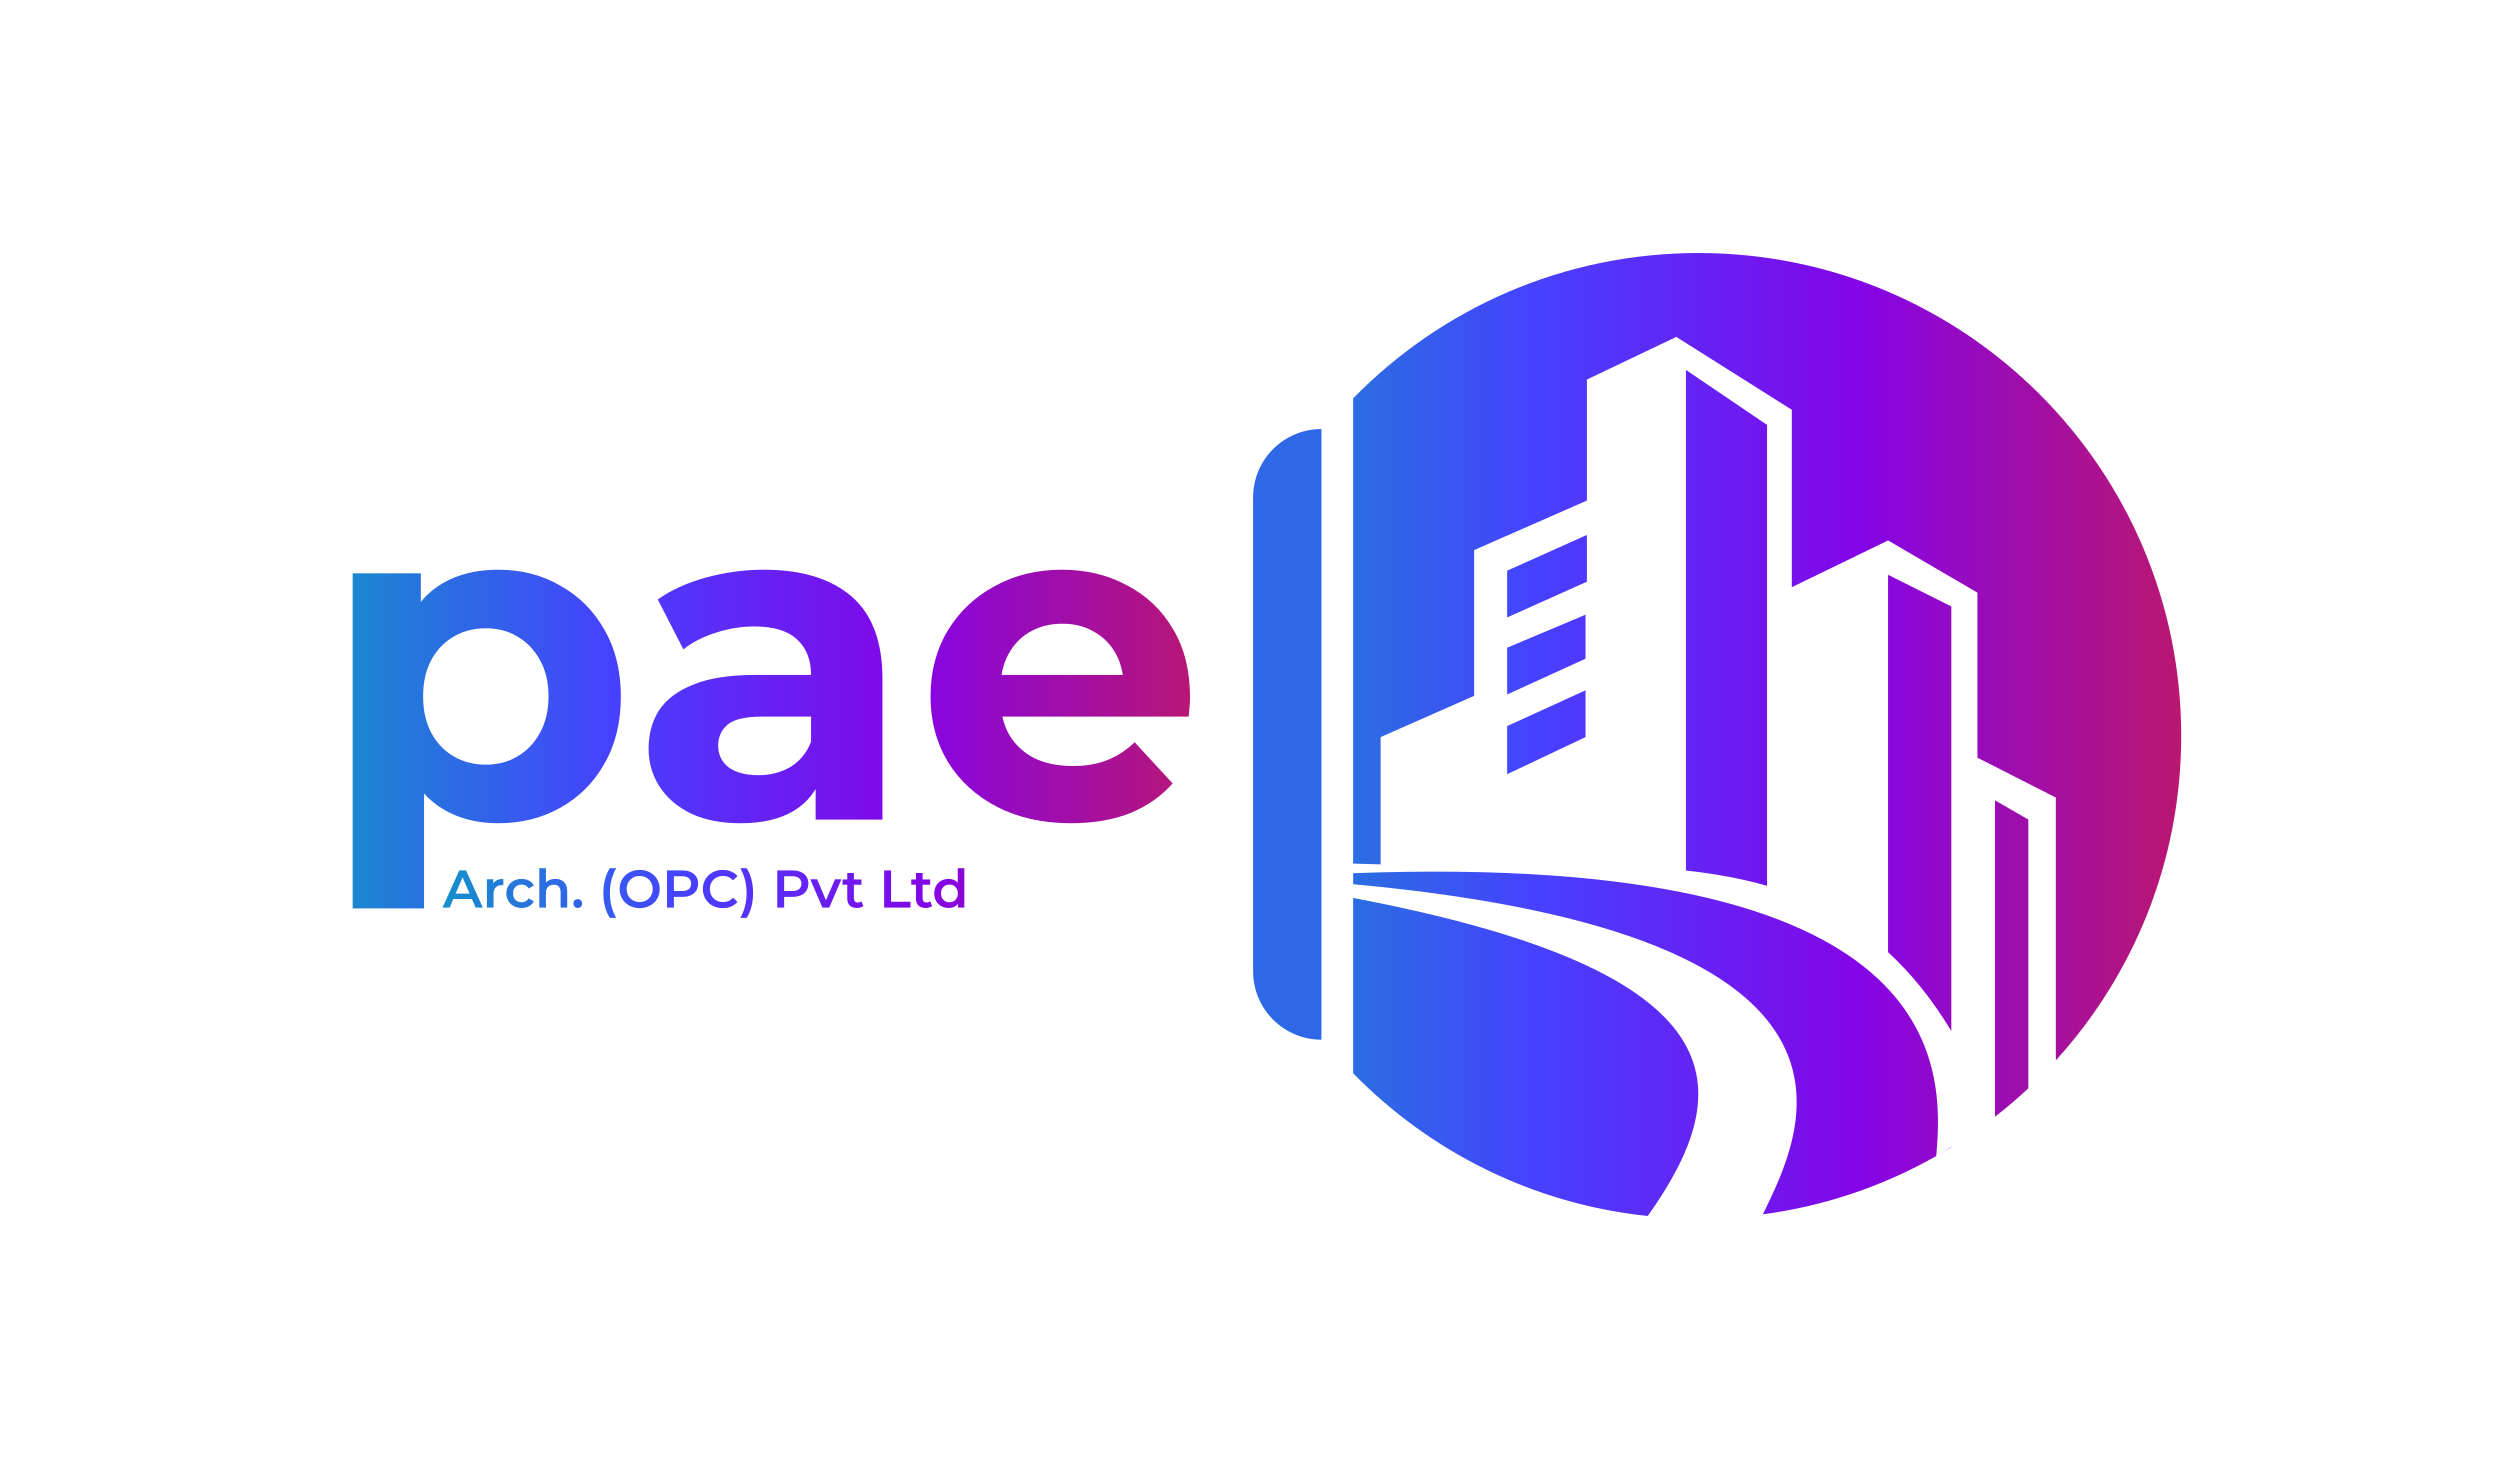 <svg width="909" height="535" viewBox="0 0 909 535" fill="none" xmlns="http://www.w3.org/2000/svg">
<path d="M181.141 299.331C173.597 299.331 166.996 297.667 161.339 294.339C155.681 291.011 151.243 285.963 148.026 279.196C144.92 272.318 143.367 263.665 143.367 253.237C143.367 242.699 144.865 234.046 147.86 227.278C150.855 220.511 155.182 215.464 160.839 212.136C166.497 208.808 173.264 207.144 181.141 207.144C189.572 207.144 197.115 209.085 203.771 212.968C210.539 216.74 215.863 222.065 219.746 228.943C223.74 235.821 225.737 243.919 225.737 253.237C225.737 262.667 223.74 270.821 219.746 277.699C215.863 284.577 210.539 289.902 203.771 293.674C197.115 297.445 189.572 299.331 181.141 299.331ZM128.224 330.282V208.475H153.018V226.779L152.519 253.404L154.183 279.862V330.282H128.224ZM176.648 278.032C180.974 278.032 184.801 277.033 188.129 275.036C191.569 273.039 194.286 270.211 196.283 266.55C198.391 262.778 199.445 258.34 199.445 253.237C199.445 248.023 198.391 243.586 196.283 239.925C194.286 236.264 191.569 233.435 188.129 231.439C184.801 229.442 180.974 228.443 176.648 228.443C172.321 228.443 168.438 229.442 164.999 231.439C161.56 233.435 158.842 236.264 156.846 239.925C154.849 243.586 153.85 248.023 153.85 253.237C153.85 258.34 154.849 262.778 156.846 266.55C158.842 270.211 161.56 273.039 164.999 275.036C168.438 277.033 172.321 278.032 176.648 278.032ZM296.565 298V280.528L294.901 276.7V245.416C294.901 239.87 293.181 235.543 289.742 232.437C286.414 229.331 281.256 227.778 274.267 227.778C269.496 227.778 264.782 228.554 260.122 230.107C255.574 231.55 251.691 233.546 248.474 236.098L239.156 217.96C244.037 214.521 249.916 211.858 256.794 209.973C263.672 208.087 270.661 207.144 277.761 207.144C291.406 207.144 302.001 210.361 309.544 216.795C317.088 223.229 320.86 233.269 320.86 246.914V298H296.565ZM269.275 299.331C262.286 299.331 256.295 298.166 251.303 295.837C246.311 293.396 242.484 290.124 239.821 286.019C237.159 281.914 235.828 277.31 235.828 272.207C235.828 266.883 237.103 262.223 239.655 258.23C242.317 254.236 246.477 251.13 252.135 248.911C257.793 246.581 265.17 245.416 274.267 245.416H298.062V260.559H277.096C270.994 260.559 266.779 261.558 264.449 263.554C262.23 265.551 261.121 268.047 261.121 271.043C261.121 274.371 262.397 277.033 264.948 279.03C267.611 280.916 271.216 281.859 275.764 281.859C280.091 281.859 283.974 280.86 287.413 278.864C290.852 276.756 293.348 273.705 294.901 269.711L298.894 281.692C297.009 287.461 293.57 291.843 288.577 294.838C283.585 297.834 277.151 299.331 269.275 299.331ZM389.434 299.331C379.227 299.331 370.242 297.334 362.476 293.341C354.822 289.347 348.887 283.911 344.671 277.033C340.455 270.044 338.348 262.112 338.348 253.237C338.348 244.252 340.4 236.32 344.505 229.442C348.72 222.453 354.433 217.017 361.644 213.134C368.855 209.141 377.009 207.144 386.105 207.144C394.869 207.144 402.746 209.03 409.735 212.801C416.835 216.462 422.437 221.787 426.542 228.776C430.646 235.654 432.698 243.919 432.698 253.57C432.698 254.569 432.643 255.734 432.532 257.065C432.421 258.285 432.31 259.45 432.199 260.559H359.481V245.416H418.554L408.57 249.909C408.57 245.25 407.627 241.201 405.741 237.762C403.855 234.323 401.248 231.66 397.92 229.775C394.592 227.778 390.709 226.779 386.272 226.779C381.834 226.779 377.896 227.778 374.457 229.775C371.129 231.66 368.522 234.378 366.636 237.928C364.75 241.367 363.807 245.472 363.807 250.242V254.236C363.807 259.117 364.861 263.444 366.969 267.215C369.188 270.876 372.239 273.705 376.121 275.702C380.115 277.588 384.774 278.531 390.099 278.531C394.869 278.531 399.03 277.81 402.579 276.368C406.24 274.925 409.568 272.762 412.564 269.878L426.375 284.854C422.271 289.513 417.112 293.119 410.9 295.67C404.687 298.111 397.532 299.331 389.434 299.331Z" fill="url(#paint0_linear_756_1869)"/>
<path d="M160.903 330L166.985 316.486H169.456L175.556 330H172.931L167.699 317.818H168.703L163.49 330H160.903ZM163.703 326.873L164.378 324.903H171.676L172.351 326.873H163.703ZM177.043 330V319.691H179.34V322.529L179.07 321.699C179.379 321.004 179.862 320.476 180.518 320.116C181.187 319.755 182.017 319.575 183.008 319.575V321.873C182.905 321.847 182.809 321.834 182.719 321.834C182.629 321.821 182.539 321.815 182.448 321.815C181.535 321.815 180.808 322.085 180.267 322.625C179.726 323.153 179.456 323.945 179.456 325V330H177.043ZM189.691 330.135C188.61 330.135 187.645 329.91 186.795 329.459C185.959 328.996 185.302 328.366 184.826 327.568C184.35 326.77 184.112 325.862 184.112 324.846C184.112 323.816 184.35 322.909 184.826 322.124C185.302 321.326 185.959 320.701 186.795 320.251C187.645 319.8 188.61 319.575 189.691 319.575C190.695 319.575 191.576 319.781 192.336 320.193C193.108 320.592 193.693 321.184 194.092 321.969L192.239 323.05C191.93 322.561 191.551 322.201 191.1 321.969C190.663 321.737 190.186 321.622 189.672 321.622C189.08 321.622 188.545 321.75 188.069 322.008C187.593 322.265 187.22 322.638 186.95 323.127C186.679 323.604 186.544 324.176 186.544 324.846C186.544 325.515 186.679 326.094 186.95 326.583C187.22 327.059 187.593 327.426 188.069 327.683C188.545 327.941 189.08 328.069 189.672 328.069C190.186 328.069 190.663 327.954 191.1 327.722C191.551 327.49 191.93 327.13 192.239 326.641L194.092 327.722C193.693 328.494 193.108 329.093 192.336 329.517C191.576 329.929 190.695 330.135 189.691 330.135ZM201.934 319.575C202.757 319.575 203.491 319.736 204.134 320.058C204.791 320.38 205.306 320.875 205.679 321.544C206.052 322.201 206.239 323.05 206.239 324.093V330H203.826V324.402C203.826 323.488 203.607 322.806 203.169 322.355C202.744 321.905 202.146 321.679 201.374 321.679C200.808 321.679 200.306 321.795 199.868 322.027C199.43 322.259 199.089 322.606 198.845 323.069C198.613 323.52 198.497 324.093 198.497 324.788V330H196.084V315.676H198.497V322.471L197.976 321.622C198.336 320.965 198.858 320.463 199.54 320.116C200.235 319.755 201.033 319.575 201.934 319.575ZM210.072 330.135C209.635 330.135 209.261 329.987 208.952 329.691C208.644 329.382 208.489 328.996 208.489 328.533C208.489 328.044 208.644 327.658 208.952 327.375C209.261 327.078 209.635 326.93 210.072 326.93C210.51 326.93 210.883 327.078 211.192 327.375C211.501 327.658 211.655 328.044 211.655 328.533C211.655 328.996 211.501 329.382 211.192 329.691C210.883 329.987 210.51 330.135 210.072 330.135ZM221.742 333.745C220.983 332.574 220.397 331.223 219.985 329.691C219.586 328.147 219.387 326.486 219.387 324.71C219.387 322.934 219.586 321.274 219.985 319.73C220.397 318.172 220.983 316.821 221.742 315.676H224.04C223.254 317.091 222.675 318.539 222.302 320.019C221.942 321.486 221.761 323.05 221.761 324.71C221.761 326.371 221.942 327.941 222.302 329.421C222.675 330.888 223.254 332.329 224.04 333.745H221.742ZM232.605 330.193C231.549 330.193 230.578 330.019 229.69 329.672C228.802 329.324 228.029 328.842 227.373 328.224C226.717 327.593 226.208 326.86 225.848 326.023C225.488 325.174 225.307 324.247 225.307 323.243C225.307 322.239 225.488 321.319 225.848 320.483C226.208 319.633 226.717 318.9 227.373 318.282C228.029 317.651 228.802 317.162 229.69 316.815C230.578 316.467 231.543 316.293 232.585 316.293C233.641 316.293 234.606 316.467 235.481 316.815C236.369 317.162 237.141 317.651 237.798 318.282C238.454 318.9 238.963 319.633 239.323 320.483C239.683 321.319 239.864 322.239 239.864 323.243C239.864 324.247 239.683 325.174 239.323 326.023C238.963 326.873 238.454 327.606 237.798 328.224C237.141 328.842 236.369 329.324 235.481 329.672C234.606 330.019 233.647 330.193 232.605 330.193ZM232.585 327.992C233.268 327.992 233.898 327.876 234.477 327.645C235.057 327.413 235.558 327.085 235.983 326.66C236.408 326.223 236.736 325.721 236.968 325.154C237.212 324.575 237.335 323.938 237.335 323.243C237.335 322.548 237.212 321.918 236.968 321.351C236.736 320.772 236.408 320.27 235.983 319.846C235.558 319.408 235.057 319.073 234.477 318.842C233.898 318.61 233.268 318.494 232.585 318.494C231.903 318.494 231.273 318.61 230.694 318.842C230.127 319.073 229.625 319.408 229.188 319.846C228.763 320.27 228.428 320.772 228.184 321.351C227.952 321.918 227.836 322.548 227.836 323.243C227.836 323.925 227.952 324.556 228.184 325.135C228.428 325.714 228.763 326.223 229.188 326.66C229.612 327.085 230.114 327.413 230.694 327.645C231.273 327.876 231.903 327.992 232.585 327.992ZM242.524 330V316.486H248.084C249.28 316.486 250.304 316.679 251.153 317.066C252.015 317.452 252.678 318.005 253.142 318.726C253.605 319.447 253.836 320.302 253.836 321.293C253.836 322.284 253.605 323.14 253.142 323.861C252.678 324.582 252.015 325.135 251.153 325.521C250.304 325.907 249.28 326.1 248.084 326.1H243.914L245.033 324.923V330H242.524ZM245.033 325.193L243.914 323.977H247.968C249.075 323.977 249.905 323.745 250.458 323.282C251.024 322.806 251.308 322.143 251.308 321.293C251.308 320.431 251.024 319.768 250.458 319.305C249.905 318.842 249.075 318.61 247.968 318.61H243.914L245.033 317.374V325.193ZM262.786 330.193C261.756 330.193 260.798 330.026 259.91 329.691C259.034 329.344 258.269 328.861 257.612 328.243C256.969 327.613 256.467 326.873 256.107 326.023C255.746 325.174 255.566 324.247 255.566 323.243C255.566 322.239 255.746 321.313 256.107 320.463C256.467 319.614 256.975 318.88 257.632 318.262C258.288 317.632 259.054 317.149 259.929 316.815C260.804 316.467 261.763 316.293 262.805 316.293C263.912 316.293 264.923 316.486 265.836 316.873C266.75 317.246 267.522 317.806 268.153 318.552L266.531 320.077C266.042 319.549 265.495 319.157 264.89 318.9C264.285 318.629 263.629 318.494 262.921 318.494C262.213 318.494 261.563 318.61 260.971 318.842C260.392 319.073 259.884 319.401 259.446 319.826C259.022 320.251 258.687 320.753 258.442 321.332C258.211 321.911 258.095 322.548 258.095 323.243C258.095 323.938 258.211 324.575 258.442 325.154C258.687 325.734 259.022 326.236 259.446 326.66C259.884 327.085 260.392 327.413 260.971 327.645C261.563 327.876 262.213 327.992 262.921 327.992C263.629 327.992 264.285 327.864 264.89 327.606C265.495 327.336 266.042 326.93 266.531 326.39L268.153 327.934C267.522 328.668 266.75 329.228 265.836 329.614C264.923 330 263.906 330.193 262.786 330.193ZM271.465 333.745H269.168C269.966 332.329 270.545 330.888 270.905 329.421C271.278 327.941 271.465 326.371 271.465 324.71C271.465 323.05 271.278 321.486 270.905 320.019C270.545 318.539 269.966 317.091 269.168 315.676H271.465C272.237 316.821 272.823 318.172 273.222 319.73C273.621 321.274 273.82 322.934 273.82 324.71C273.82 326.486 273.621 328.147 273.222 329.691C272.823 331.223 272.237 332.574 271.465 333.745ZM282.604 330V316.486H288.164C289.361 316.486 290.384 316.679 291.234 317.066C292.096 317.452 292.759 318.005 293.222 318.726C293.686 319.447 293.917 320.302 293.917 321.293C293.917 322.284 293.686 323.14 293.222 323.861C292.759 324.582 292.096 325.135 291.234 325.521C290.384 325.907 289.361 326.1 288.164 326.1H283.994L285.114 324.923V330H282.604ZM285.114 325.193L283.994 323.977H288.048C289.155 323.977 289.985 323.745 290.539 323.282C291.105 322.806 291.388 322.143 291.388 321.293C291.388 320.431 291.105 319.768 290.539 319.305C289.985 318.842 289.155 318.61 288.048 318.61H283.994L285.114 317.374V325.193ZM299.027 330L294.606 319.691H297.116L300.919 328.784H299.684L303.622 319.691H305.939L301.518 330H299.027ZM311.61 330.135C310.477 330.135 309.602 329.846 308.984 329.266C308.367 328.674 308.058 327.806 308.058 326.66V317.413H310.471V326.602C310.471 327.091 310.593 327.471 310.838 327.741C311.095 328.012 311.449 328.147 311.9 328.147C312.44 328.147 312.89 328.005 313.251 327.722L313.927 329.44C313.643 329.672 313.296 329.846 312.884 329.961C312.472 330.077 312.048 330.135 311.61 330.135ZM306.359 321.699V319.768H313.232V321.699H306.359ZM321.479 330V316.486H323.988V327.876H331.054V330H321.479ZM336.59 330.135C335.457 330.135 334.582 329.846 333.964 329.266C333.346 328.674 333.038 327.806 333.038 326.66V317.413H335.451V326.602C335.451 327.091 335.573 327.471 335.817 327.741C336.075 328.012 336.429 328.147 336.879 328.147C337.42 328.147 337.87 328.005 338.231 327.722L338.906 329.44C338.623 329.672 338.276 329.846 337.864 329.961C337.452 330.077 337.027 330.135 336.59 330.135ZM331.339 321.699V319.768H338.211V321.699H331.339ZM344.915 330.135C343.924 330.135 343.03 329.916 342.232 329.479C341.447 329.028 340.829 328.411 340.378 327.625C339.928 326.84 339.703 325.914 339.703 324.846C339.703 323.777 339.928 322.851 340.378 322.066C340.829 321.281 341.447 320.669 342.232 320.232C343.03 319.794 343.924 319.575 344.915 319.575C345.777 319.575 346.55 319.768 347.232 320.154C347.914 320.528 348.454 321.1 348.853 321.873C349.252 322.645 349.452 323.636 349.452 324.846C349.452 326.042 349.259 327.033 348.873 327.819C348.486 328.591 347.952 329.17 347.27 329.556C346.588 329.942 345.803 330.135 344.915 330.135ZM345.205 328.069C345.784 328.069 346.299 327.941 346.749 327.683C347.212 327.426 347.579 327.053 347.849 326.564C348.133 326.075 348.274 325.502 348.274 324.846C348.274 324.176 348.133 323.604 347.849 323.127C347.579 322.638 347.212 322.265 346.749 322.008C346.299 321.75 345.784 321.622 345.205 321.622C344.625 321.622 344.104 321.75 343.641 322.008C343.19 322.265 342.824 322.638 342.54 323.127C342.27 323.604 342.135 324.176 342.135 324.846C342.135 325.502 342.27 326.075 342.54 326.564C342.824 327.053 343.19 327.426 343.641 327.683C344.104 327.941 344.625 328.069 345.205 328.069ZM348.332 330V327.568L348.429 324.826L348.235 322.085V315.676H350.629V330H348.332Z" fill="url(#paint1_linear_756_1869)"/>
<path d="M492 326.5C633.617 353.333 632.123 395.671 599.12 442.13C557.297 437.767 519.841 418.72 492 390.234V326.5ZM492 317.5C708.159 309.513 707.003 387.255 704.013 420.344C684.809 431.235 663.351 438.61 640.511 441.595L641 441.5C655 412.5 693 340 492 321.5V317.5ZM709.5 417.1C708.413 417.77 707.318 418.428 706.215 419.075L709.5 416.964V417.1ZM737.5 298V395.706C733.62 399.339 729.574 402.798 725.376 406.07V291L737.5 298ZM617.545 92C714.495 92 793.089 170.593 793.089 267.543C793.089 312.98 775.825 354.385 747.5 385.558V290L719 275.5V215.5L686.5 196.5L651.5 213.5V149L609.5 122.5L577 138V182L536 200V253L502 268V314.29C498.698 314.214 495.365 314.12 492 314V144.852C523.872 112.242 568.344 92 617.545 92ZM480 376.623C471.14 365.466 463.608 353.207 457.645 340.084H467.651V195H457.646C463.609 181.878 471.141 169.62 480 158.464V376.623ZM709.5 220.5V374.889C702.475 363.24 694.809 353.826 686.5 346.219V209L709.5 220.5ZM642.5 154.5V322.09C633.197 319.416 623.365 317.661 613 316.517V134.5L642.5 154.5ZM576.5 268L548 281.5V264L576.5 251V268ZM576.5 239.5L548 252.5V235.5L576.5 223.5V239.5ZM577 211.5L548 224.5V207.5L577 194.5V211.5Z" fill="url(#paint2_linear_756_1869)"/>
<path d="M455.629 180.849C455.629 167.125 466.754 156 480.478 156V156V378.034V378.034C466.754 378.034 455.629 366.909 455.629 353.186V180.849Z" fill="#2F68E6"/>
<defs>
<linearGradient id="paint0_linear_756_1869" x1="438" y1="238.5" x2="116" y2="238.5" gradientUnits="userSpaceOnUse">
<stop stop-color="#BA1770"/>
<stop offset="0.332" stop-color="#8404E7"/>
<stop offset="0.668" stop-color="#4641FF"/>
<stop offset="1" stop-color="#168FCB"/>
</linearGradient>
<linearGradient id="paint1_linear_756_1869" x1="426" y1="323.5" x2="161" y2="323.5" gradientUnits="userSpaceOnUse">
<stop stop-color="#BA1770"/>
<stop offset="0.332" stop-color="#8404E7"/>
<stop offset="0.668" stop-color="#4641FF"/>
<stop offset="1" stop-color="#168FCB"/>
</linearGradient>
<linearGradient id="paint2_linear_756_1869" x1="793.087" y1="267.543" x2="442" y2="267.543" gradientUnits="userSpaceOnUse">
<stop stop-color="#BA1770"/>
<stop offset="0.332" stop-color="#8404E7"/>
<stop offset="0.668" stop-color="#4641FF"/>
<stop offset="1" stop-color="#168FCB"/>
</linearGradient>
</defs>
</svg>
